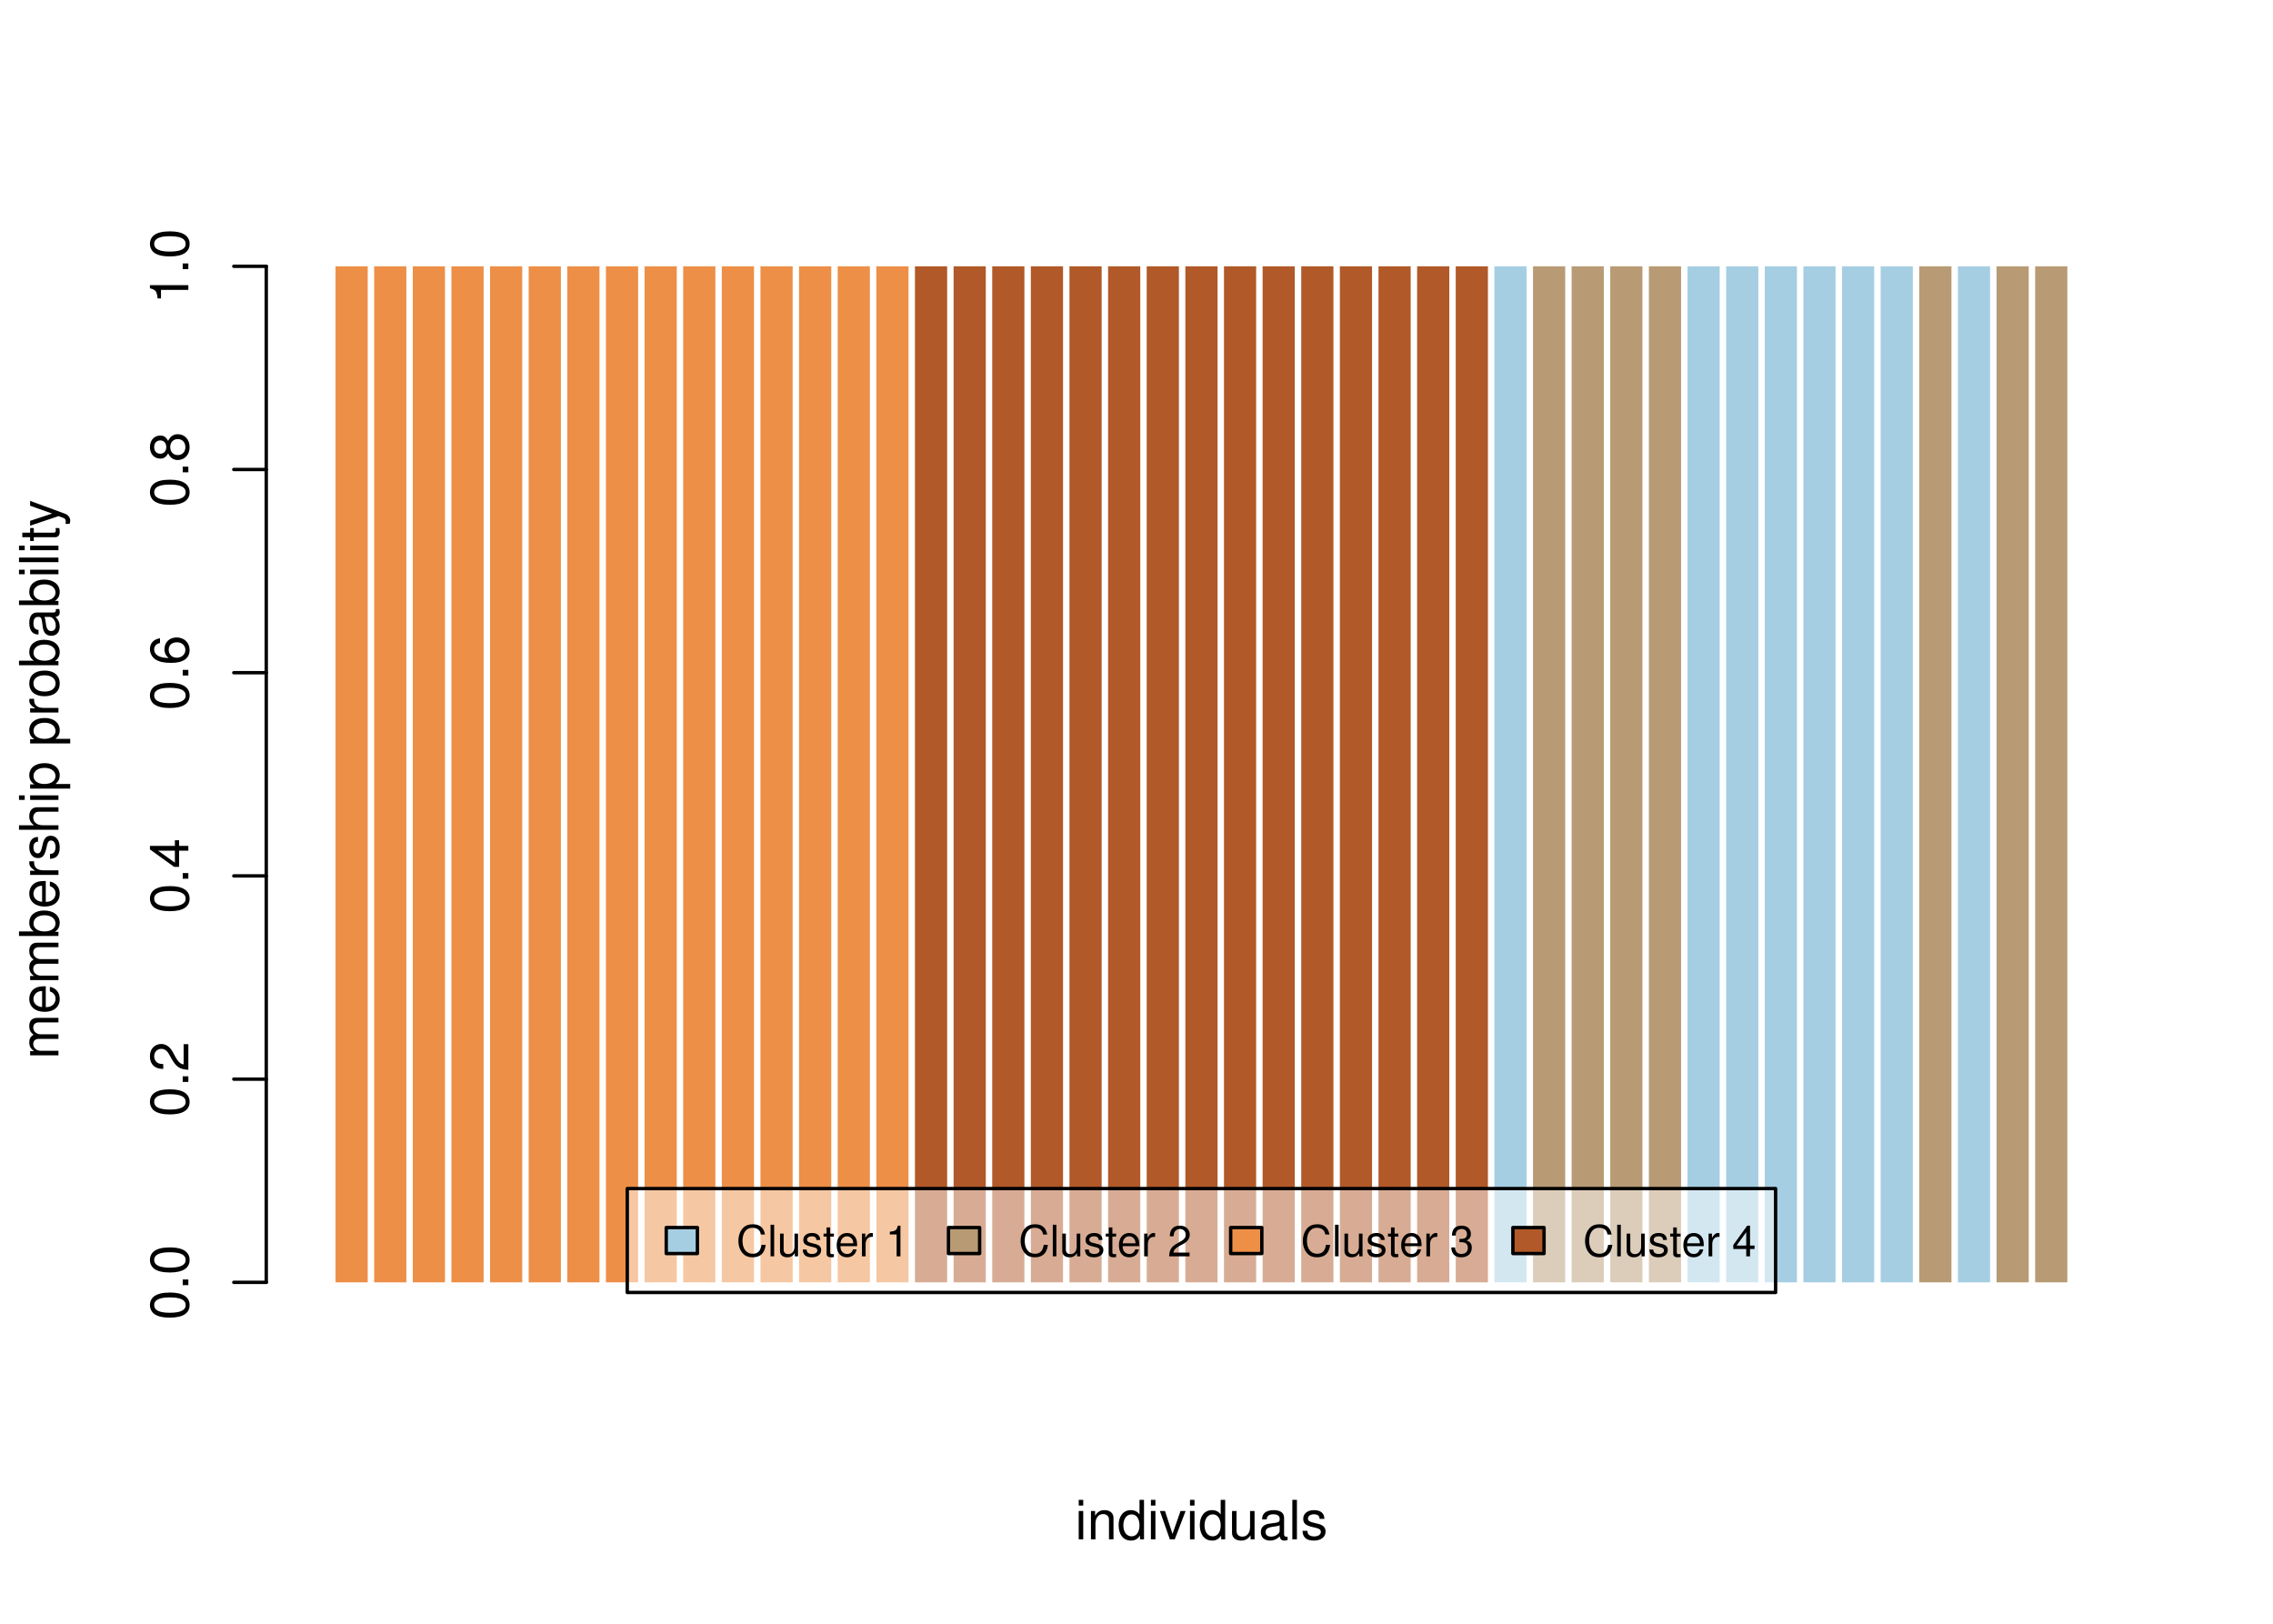 <?xml version="1.0" encoding="UTF-8"?>
<svg xmlns="http://www.w3.org/2000/svg" xmlns:xlink="http://www.w3.org/1999/xlink" width="504pt" height="360pt" viewBox="0 0 504 360" version="1.1">
<defs>
<g>
<symbol overflow="visible" id="glyph0-0">
<path style="stroke:none;" d=""/>
</symbol>
<symbol overflow="visible" id="glyph0-1">
<path style="stroke:none;" d="M 1.797 -6.281 L 0.797 -6.281 L 0.797 0 L 1.797 0 Z M 1.797 -8.75 L 0.797 -8.75 L 0.797 -7.484 L 1.797 -7.484 Z M 1.797 -8.75 "/>
</symbol>
<symbol overflow="visible" id="glyph0-2">
<path style="stroke:none;" d="M 0.844 -6.281 L 0.844 0 L 1.844 0 L 1.844 -3.469 C 1.844 -4.75 2.516 -5.594 3.547 -5.594 C 4.344 -5.594 4.844 -5.109 4.844 -4.359 L 4.844 0 L 5.844 0 L 5.844 -4.75 C 5.844 -5.797 5.062 -6.469 3.859 -6.469 C 2.922 -6.469 2.312 -6.109 1.766 -5.234 L 1.766 -6.281 Z M 0.844 -6.281 "/>
</symbol>
<symbol overflow="visible" id="glyph0-3">
<path style="stroke:none;" d="M 5.938 -8.75 L 4.938 -8.75 L 4.938 -5.5 C 4.531 -6.125 3.859 -6.469 3.016 -6.469 C 1.375 -6.469 0.312 -5.156 0.312 -3.156 C 0.312 -1.031 1.359 0.281 3.047 0.281 C 3.906 0.281 4.516 -0.047 5.047 -0.828 L 5.047 0 L 5.938 0 Z M 3.188 -5.531 C 4.266 -5.531 4.938 -4.578 4.938 -3.078 C 4.938 -1.625 4.25 -0.656 3.188 -0.656 C 2.094 -0.656 1.359 -1.625 1.359 -3.094 C 1.359 -4.562 2.094 -5.531 3.188 -5.531 Z M 3.188 -5.531 "/>
</symbol>
<symbol overflow="visible" id="glyph0-4">
<path style="stroke:none;" d="M 3.422 0 L 5.828 -6.281 L 4.703 -6.281 L 2.922 -1.188 L 1.25 -6.281 L 0.125 -6.281 L 2.328 0 Z M 3.422 0 "/>
</symbol>
<symbol overflow="visible" id="glyph0-5">
<path style="stroke:none;" d="M 5.781 0 L 5.781 -6.281 L 4.781 -6.281 L 4.781 -2.719 C 4.781 -1.438 4.109 -0.594 3.078 -0.594 C 2.281 -0.594 1.781 -1.078 1.781 -1.844 L 1.781 -6.281 L 0.781 -6.281 L 0.781 -1.438 C 0.781 -0.391 1.562 0.281 2.781 0.281 C 3.703 0.281 4.297 -0.047 4.891 -0.875 L 4.891 0 Z M 5.781 0 "/>
</symbol>
<symbol overflow="visible" id="glyph0-6">
<path style="stroke:none;" d="M 6.422 -0.594 C 6.312 -0.562 6.266 -0.562 6.203 -0.562 C 5.859 -0.562 5.656 -0.75 5.656 -1.062 L 5.656 -4.75 C 5.656 -5.875 4.844 -6.469 3.297 -6.469 C 2.391 -6.469 1.625 -6.203 1.219 -5.734 C 0.922 -5.406 0.797 -5.047 0.781 -4.422 L 1.781 -4.422 C 1.875 -5.203 2.328 -5.547 3.266 -5.547 C 4.156 -5.547 4.672 -5.203 4.672 -4.609 L 4.672 -4.344 C 4.672 -3.922 4.422 -3.75 3.625 -3.641 C 2.203 -3.469 1.984 -3.422 1.609 -3.266 C 0.875 -2.969 0.5 -2.406 0.5 -1.578 C 0.5 -0.438 1.297 0.281 2.562 0.281 C 3.359 0.281 4 0 4.703 -0.641 C 4.781 -0.016 5.094 0.281 5.734 0.281 C 5.938 0.281 6.094 0.25 6.422 0.172 Z M 4.672 -1.984 C 4.672 -1.641 4.578 -1.438 4.266 -1.156 C 3.859 -0.797 3.375 -0.594 2.781 -0.594 C 2 -0.594 1.547 -0.969 1.547 -1.609 C 1.547 -2.266 1.984 -2.609 3.062 -2.766 C 4.109 -2.906 4.328 -2.953 4.672 -3.109 Z M 4.672 -1.984 "/>
</symbol>
<symbol overflow="visible" id="glyph0-7">
<path style="stroke:none;" d="M 1.828 -8.75 L 0.812 -8.75 L 0.812 0 L 1.828 0 Z M 1.828 -8.75 "/>
</symbol>
<symbol overflow="visible" id="glyph0-8">
<path style="stroke:none;" d="M 5.25 -4.531 C 5.25 -5.766 4.422 -6.469 2.969 -6.469 C 1.516 -6.469 0.562 -5.719 0.562 -4.547 C 0.562 -3.562 1.062 -3.094 2.562 -2.734 L 3.484 -2.516 C 4.188 -2.344 4.469 -2.094 4.469 -1.625 C 4.469 -1.047 3.875 -0.641 3 -0.641 C 2.453 -0.641 2 -0.797 1.75 -1.062 C 1.594 -1.25 1.531 -1.422 1.469 -1.875 L 0.406 -1.875 C 0.453 -0.422 1.266 0.281 2.922 0.281 C 4.5 0.281 5.516 -0.5 5.516 -1.719 C 5.516 -2.656 4.984 -3.172 3.734 -3.469 L 2.766 -3.703 C 1.953 -3.891 1.609 -4.156 1.609 -4.594 C 1.609 -5.172 2.125 -5.547 2.938 -5.547 C 3.75 -5.547 4.172 -5.203 4.203 -4.531 Z M 5.25 -4.531 "/>
</symbol>
<symbol overflow="visible" id="glyph1-0">
<path style="stroke:none;" d=""/>
</symbol>
<symbol overflow="visible" id="glyph1-1">
<path style="stroke:none;" d="M -6.281 -0.844 L 0 -0.844 L 0 -1.844 L -3.953 -1.844 C -4.859 -1.844 -5.594 -2.516 -5.594 -3.328 C -5.594 -4.062 -5.141 -4.484 -4.328 -4.484 L 0 -4.484 L 0 -5.5 L -3.953 -5.5 C -4.859 -5.5 -5.594 -6.156 -5.594 -6.969 C -5.594 -7.703 -5.125 -8.141 -4.328 -8.141 L 0 -8.141 L 0 -9.141 L -4.719 -9.141 C -5.844 -9.141 -6.469 -8.5 -6.469 -7.312 C -6.469 -6.484 -6.219 -5.969 -5.516 -5.391 C -6.188 -5.016 -6.469 -4.516 -6.469 -3.703 C -6.469 -2.859 -6.156 -2.297 -5.406 -1.766 L -6.281 -1.766 Z M -6.281 -0.844 "/>
</symbol>
<symbol overflow="visible" id="glyph1-2">
<path style="stroke:none;" d="M -2.812 -6.156 C -3.766 -6.156 -4.344 -6.078 -4.812 -5.906 C -5.844 -5.5 -6.469 -4.531 -6.469 -3.359 C -6.469 -1.609 -5.125 -0.484 -3.062 -0.484 C -1 -0.484 0.281 -1.578 0.281 -3.344 C 0.281 -4.781 -0.547 -5.766 -1.906 -6.031 L -1.906 -5.016 C -1.078 -4.734 -0.641 -4.172 -0.641 -3.375 C -0.641 -2.734 -0.938 -2.203 -1.469 -1.859 C -1.828 -1.625 -2.188 -1.531 -2.812 -1.531 Z M -3.625 -1.547 C -4.781 -1.625 -5.547 -2.344 -5.547 -3.344 C -5.547 -4.328 -4.734 -5.094 -3.703 -5.094 C -3.672 -5.094 -3.641 -5.094 -3.625 -5.078 Z M -3.625 -1.547 "/>
</symbol>
<symbol overflow="visible" id="glyph1-3">
<path style="stroke:none;" d="M -8.75 -0.641 L 0 -0.641 L 0 -1.547 L -0.797 -1.547 C -0.078 -2.031 0.281 -2.656 0.281 -3.547 C 0.281 -5.203 -1.078 -6.281 -3.172 -6.281 C -5.203 -6.281 -6.469 -5.25 -6.469 -3.594 C -6.469 -2.719 -6.141 -2.109 -5.438 -1.641 L -8.75 -1.641 Z M -5.531 -3.391 C -5.531 -4.516 -4.562 -5.234 -3.062 -5.234 C -1.625 -5.234 -0.656 -4.484 -0.656 -3.391 C -0.656 -2.344 -1.625 -1.641 -3.094 -1.641 C -4.578 -1.641 -5.531 -2.344 -5.531 -3.391 Z M -5.531 -3.391 "/>
</symbol>
<symbol overflow="visible" id="glyph1-4">
<path style="stroke:none;" d="M -6.281 -0.828 L 0 -0.828 L 0 -1.844 L -3.266 -1.844 C -4.156 -1.844 -4.75 -2.062 -5.094 -2.547 C -5.328 -2.859 -5.406 -3.156 -5.406 -3.859 L -6.438 -3.859 C -6.453 -3.688 -6.469 -3.594 -6.469 -3.469 C -6.469 -2.812 -6.078 -2.328 -5.141 -1.75 L -6.281 -1.75 Z M -6.281 -0.828 "/>
</symbol>
<symbol overflow="visible" id="glyph1-5">
<path style="stroke:none;" d="M -4.531 -5.25 C -5.766 -5.25 -6.469 -4.422 -6.469 -2.969 C -6.469 -1.516 -5.719 -0.562 -4.547 -0.562 C -3.562 -0.562 -3.094 -1.062 -2.734 -2.562 L -2.516 -3.484 C -2.344 -4.188 -2.094 -4.469 -1.625 -4.469 C -1.047 -4.469 -0.641 -3.875 -0.641 -3 C -0.641 -2.453 -0.797 -2 -1.062 -1.75 C -1.25 -1.594 -1.422 -1.531 -1.875 -1.469 L -1.875 -0.406 C -0.422 -0.453 0.281 -1.266 0.281 -2.922 C 0.281 -4.5 -0.5 -5.516 -1.719 -5.516 C -2.656 -5.516 -3.172 -4.984 -3.469 -3.734 L -3.703 -2.766 C -3.891 -1.953 -4.156 -1.609 -4.594 -1.609 C -5.172 -1.609 -5.547 -2.125 -5.547 -2.938 C -5.547 -3.75 -5.203 -4.172 -4.531 -4.203 Z M -4.531 -5.25 "/>
</symbol>
<symbol overflow="visible" id="glyph1-6">
<path style="stroke:none;" d="M -8.75 -0.844 L 0 -0.844 L 0 -1.844 L -3.469 -1.844 C -4.75 -1.844 -5.594 -2.516 -5.594 -3.547 C -5.594 -3.859 -5.484 -4.188 -5.297 -4.422 C -5.094 -4.719 -4.797 -4.844 -4.359 -4.844 L 0 -4.844 L 0 -5.828 L -4.75 -5.828 C -5.812 -5.828 -6.469 -5.078 -6.469 -3.859 C -6.469 -2.969 -6.188 -2.422 -5.422 -1.844 L -8.75 -1.844 Z M -8.75 -0.844 "/>
</symbol>
<symbol overflow="visible" id="glyph1-7">
<path style="stroke:none;" d="M -6.281 -1.797 L -6.281 -0.797 L 0 -0.797 L 0 -1.797 Z M -8.75 -1.797 L -8.75 -0.797 L -7.484 -0.797 L -7.484 -1.797 Z M -8.75 -1.797 "/>
</symbol>
<symbol overflow="visible" id="glyph1-8">
<path style="stroke:none;" d="M 2.609 -0.641 L 2.609 -1.656 L -0.656 -1.656 C -0.016 -2.188 0.281 -2.766 0.281 -3.594 C 0.281 -5.203 -1.031 -6.281 -3.031 -6.281 C -5.141 -6.281 -6.469 -5.25 -6.469 -3.578 C -6.469 -2.719 -6.078 -2.047 -5.344 -1.578 L -6.281 -1.578 L -6.281 -0.641 Z M -5.531 -3.406 C -5.531 -4.516 -4.562 -5.234 -3.062 -5.234 C -1.625 -5.234 -0.656 -4.5 -0.656 -3.406 C -0.656 -2.359 -1.625 -1.656 -3.094 -1.656 C -4.578 -1.656 -5.531 -2.359 -5.531 -3.406 Z M -5.531 -3.406 "/>
</symbol>
<symbol overflow="visible" id="glyph1-9">
<path style="stroke:none;" d=""/>
</symbol>
<symbol overflow="visible" id="glyph1-10">
<path style="stroke:none;" d="M -6.469 -3.266 C -6.469 -1.5 -5.203 -0.438 -3.094 -0.438 C -0.984 -0.438 0.281 -1.484 0.281 -3.281 C 0.281 -5.047 -0.984 -6.125 -3.047 -6.125 C -5.219 -6.125 -6.469 -5.078 -6.469 -3.266 Z M -5.547 -3.281 C -5.547 -4.406 -4.625 -5.078 -3.062 -5.078 C -1.578 -5.078 -0.641 -4.375 -0.641 -3.281 C -0.641 -2.156 -1.578 -1.469 -3.094 -1.469 C -4.609 -1.469 -5.547 -2.156 -5.547 -3.281 Z M -5.547 -3.281 "/>
</symbol>
<symbol overflow="visible" id="glyph1-11">
<path style="stroke:none;" d="M -0.594 -6.422 C -0.562 -6.312 -0.562 -6.266 -0.562 -6.203 C -0.562 -5.859 -0.75 -5.656 -1.062 -5.656 L -4.75 -5.656 C -5.875 -5.656 -6.469 -4.844 -6.469 -3.297 C -6.469 -2.391 -6.203 -1.625 -5.734 -1.219 C -5.406 -0.922 -5.047 -0.797 -4.422 -0.781 L -4.422 -1.781 C -5.203 -1.875 -5.547 -2.328 -5.547 -3.266 C -5.547 -4.156 -5.203 -4.672 -4.609 -4.672 L -4.344 -4.672 C -3.922 -4.672 -3.75 -4.422 -3.641 -3.625 C -3.469 -2.203 -3.422 -1.984 -3.266 -1.609 C -2.969 -0.875 -2.406 -0.5 -1.578 -0.5 C -0.438 -0.5 0.281 -1.297 0.281 -2.562 C 0.281 -3.359 0 -4 -0.641 -4.703 C -0.016 -4.781 0.281 -5.094 0.281 -5.734 C 0.281 -5.938 0.25 -6.094 0.172 -6.422 Z M -1.984 -4.672 C -1.641 -4.672 -1.438 -4.578 -1.156 -4.266 C -0.797 -3.859 -0.594 -3.375 -0.594 -2.781 C -0.594 -2 -0.969 -1.547 -1.609 -1.547 C -2.266 -1.547 -2.609 -1.984 -2.766 -3.062 C -2.906 -4.109 -2.953 -4.328 -3.109 -4.672 Z M -1.984 -4.672 "/>
</symbol>
<symbol overflow="visible" id="glyph1-12">
<path style="stroke:none;" d="M -8.75 -1.828 L -8.75 -0.812 L 0 -0.812 L 0 -1.828 Z M -8.75 -1.828 "/>
</symbol>
<symbol overflow="visible" id="glyph1-13">
<path style="stroke:none;" d="M -6.281 -3.047 L -6.281 -2.016 L -8.016 -2.016 L -8.016 -1.016 L -6.281 -1.016 L -6.281 -0.172 L -5.469 -0.172 L -5.469 -1.016 L -0.719 -1.016 C -0.078 -1.016 0.281 -1.453 0.281 -2.234 C 0.281 -2.469 0.25 -2.719 0.188 -3.047 L -0.641 -3.047 C -0.609 -2.922 -0.594 -2.766 -0.594 -2.562 C -0.594 -2.141 -0.719 -2.016 -1.156 -2.016 L -5.469 -2.016 L -5.469 -3.047 Z M -6.281 -3.047 "/>
</symbol>
<symbol overflow="visible" id="glyph1-14">
<path style="stroke:none;" d="M -6.281 -4.656 L -1.391 -2.922 L -6.281 -1.312 L -6.281 -0.234 L 0.031 -2.359 L 1.016 -1.984 C 1.469 -1.828 1.625 -1.594 1.625 -1.172 C 1.625 -1.031 1.609 -0.859 1.562 -0.641 L 2.453 -0.641 C 2.562 -0.859 2.609 -1.062 2.609 -1.312 C 2.609 -1.641 2.516 -1.984 2.312 -2.25 C 2.094 -2.562 1.828 -2.75 1.312 -2.938 L -6.281 -5.734 Z M -6.281 -4.656 "/>
</symbol>
<symbol overflow="visible" id="glyph1-15">
<path style="stroke:none;" d="M -8.516 -3.297 C -8.516 -2.516 -8.156 -1.781 -7.578 -1.344 C -6.828 -0.797 -5.688 -0.516 -4.109 -0.516 C -1.25 -0.516 0.281 -1.469 0.281 -3.297 C 0.281 -5.094 -1.25 -6.078 -4.047 -6.078 C -5.703 -6.078 -6.797 -5.812 -7.578 -5.25 C -8.172 -4.812 -8.516 -4.109 -8.516 -3.297 Z M -7.578 -3.297 C -7.578 -4.438 -6.422 -5 -4.141 -5 C -1.734 -5 -0.594 -4.453 -0.594 -3.281 C -0.594 -2.156 -1.781 -1.594 -4.109 -1.594 C -6.438 -1.594 -7.578 -2.156 -7.578 -3.297 Z M -7.578 -3.297 "/>
</symbol>
<symbol overflow="visible" id="glyph1-16">
<path style="stroke:none;" d="M -1.25 -2.297 L -1.25 -1.047 L 0 -1.047 L 0 -2.297 Z M -1.25 -2.297 "/>
</symbol>
<symbol overflow="visible" id="glyph1-17">
<path style="stroke:none;" d="M -1.047 -6.078 L -1.047 -1.594 C -1.734 -1.703 -2.188 -2.094 -2.797 -3.125 L -3.438 -4.328 C -4.094 -5.516 -4.969 -6.125 -6.016 -6.125 C -6.719 -6.125 -7.375 -5.844 -7.844 -5.344 C -8.297 -4.844 -8.516 -4.219 -8.516 -3.406 C -8.516 -2.328 -8.125 -1.531 -7.406 -1.062 C -6.953 -0.75 -6.422 -0.625 -5.562 -0.594 L -5.562 -1.656 C -6.125 -1.688 -6.484 -1.766 -6.75 -1.906 C -7.266 -2.188 -7.578 -2.734 -7.578 -3.375 C -7.578 -4.328 -6.906 -5.047 -5.984 -5.047 C -5.312 -5.047 -4.734 -4.656 -4.312 -3.906 L -3.688 -2.797 C -2.672 -1.016 -1.875 -0.5 0 -0.406 L 0 -6.078 Z M -1.047 -6.078 "/>
</symbol>
<symbol overflow="visible" id="glyph1-18">
<path style="stroke:none;" d="M -2.047 -3.922 L 0 -3.922 L 0 -4.984 L -2.047 -4.984 L -2.047 -6.234 L -2.984 -6.234 L -2.984 -4.984 L -8.516 -4.984 L -8.516 -4.203 L -3.156 -0.344 L -2.047 -0.344 Z M -2.984 -3.922 L -2.984 -1.266 L -6.703 -3.922 Z M -2.984 -3.922 "/>
</symbol>
<symbol overflow="visible" id="glyph1-19">
<path style="stroke:none;" d="M -6.281 -5.969 C -7.688 -5.766 -8.516 -4.859 -8.516 -3.562 C -8.516 -2.625 -8.047 -1.781 -7.297 -1.281 C -6.469 -0.75 -5.422 -0.516 -3.875 -0.516 C -2.453 -0.516 -1.531 -0.734 -0.781 -1.234 C -0.094 -1.688 0.281 -2.438 0.281 -3.375 C 0.281 -4.984 -0.922 -6.156 -2.594 -6.156 C -4.172 -6.156 -5.297 -5.078 -5.297 -3.547 C -5.297 -2.719 -4.969 -2.047 -4.344 -1.594 C -6.422 -1.609 -7.578 -2.281 -7.578 -3.484 C -7.578 -4.234 -7.109 -4.75 -6.281 -4.922 Z M -4.359 -3.422 C -4.359 -4.438 -3.641 -5.078 -2.516 -5.078 C -1.438 -5.078 -0.656 -4.359 -0.656 -3.391 C -0.656 -2.406 -1.469 -1.656 -2.562 -1.656 C -3.625 -1.656 -4.359 -2.375 -4.359 -3.422 Z M -4.359 -3.422 "/>
</symbol>
<symbol overflow="visible" id="glyph1-20">
<path style="stroke:none;" d="M -4.469 -4.688 C -5 -5.562 -5.438 -5.859 -6.234 -5.859 C -7.578 -5.859 -8.516 -4.812 -8.516 -3.297 C -8.516 -1.797 -7.578 -0.75 -6.234 -0.75 C -5.453 -0.75 -5.016 -1.031 -4.469 -1.891 C -4.016 -0.922 -3.297 -0.438 -2.359 -0.438 C -0.797 -0.438 0.281 -1.625 0.281 -3.297 C 0.281 -4.984 -0.797 -6.156 -2.359 -6.156 C -3.297 -6.156 -4.016 -5.672 -4.469 -4.688 Z M -7.578 -3.297 C -7.578 -4.203 -7.047 -4.781 -6.219 -4.781 C -5.422 -4.781 -4.891 -4.188 -4.891 -3.297 C -4.891 -2.406 -5.422 -1.828 -6.234 -1.828 C -7.047 -1.828 -7.578 -2.406 -7.578 -3.297 Z M -4.016 -3.297 C -4.016 -4.359 -3.344 -5.078 -2.344 -5.078 C -1.328 -5.078 -0.656 -4.359 -0.656 -3.281 C -0.656 -2.25 -1.344 -1.531 -2.344 -1.531 C -3.344 -1.531 -4.016 -2.25 -4.016 -3.297 Z M -4.016 -3.297 "/>
</symbol>
<symbol overflow="visible" id="glyph1-21">
<path style="stroke:none;" d="M -6.062 -3.109 L 0 -3.109 L 0 -4.156 L -8.516 -4.156 L -8.516 -3.469 C -7.203 -3.094 -7.016 -2.859 -6.812 -1.219 L -6.062 -1.219 Z M -6.062 -3.109 "/>
</symbol>
<symbol overflow="visible" id="glyph2-0">
<path style="stroke:none;" d=""/>
</symbol>
<symbol overflow="visible" id="glyph2-1">
<path style="stroke:none;" d="M 6.344 -4.828 C 6.078 -6.359 5.188 -7.109 3.656 -7.109 C 2.719 -7.109 1.953 -6.812 1.438 -6.234 C 0.812 -5.547 0.453 -4.547 0.453 -3.422 C 0.453 -2.266 0.812 -1.281 1.484 -0.594 C 2.016 -0.031 2.703 0.219 3.609 0.219 C 5.328 0.219 6.281 -0.703 6.5 -2.547 L 5.578 -2.547 C 5.5 -2.078 5.406 -1.75 5.25 -1.469 C 4.969 -0.891 4.375 -0.562 3.625 -0.562 C 2.234 -0.562 1.359 -1.672 1.359 -3.422 C 1.359 -5.219 2.203 -6.328 3.547 -6.328 C 4.109 -6.328 4.641 -6.156 4.938 -5.875 C 5.188 -5.641 5.328 -5.344 5.438 -4.828 Z M 6.344 -4.828 "/>
</symbol>
<symbol overflow="visible" id="glyph2-2">
<path style="stroke:none;" d="M 1.453 -7 L 0.656 -7 L 0.656 0 L 1.453 0 Z M 1.453 -7 "/>
</symbol>
<symbol overflow="visible" id="glyph2-3">
<path style="stroke:none;" d="M 4.625 0 L 4.625 -5.031 L 3.828 -5.031 L 3.828 -2.172 C 3.828 -1.156 3.297 -0.484 2.453 -0.484 C 1.828 -0.484 1.422 -0.859 1.422 -1.469 L 1.422 -5.031 L 0.625 -5.031 L 0.625 -1.156 C 0.625 -0.312 1.25 0.219 2.219 0.219 C 2.969 0.219 3.438 -0.031 3.906 -0.703 L 3.906 0 Z M 4.625 0 "/>
</symbol>
<symbol overflow="visible" id="glyph2-4">
<path style="stroke:none;" d="M 4.203 -3.625 C 4.188 -4.609 3.547 -5.172 2.375 -5.172 C 1.203 -5.172 0.453 -4.562 0.453 -3.641 C 0.453 -2.844 0.859 -2.469 2.047 -2.188 L 2.797 -2 C 3.344 -1.875 3.562 -1.672 3.562 -1.312 C 3.562 -0.828 3.094 -0.516 2.391 -0.516 C 1.969 -0.516 1.609 -0.641 1.406 -0.859 C 1.281 -1 1.219 -1.141 1.172 -1.5 L 0.328 -1.5 C 0.359 -0.328 1.016 0.219 2.328 0.219 C 3.594 0.219 4.406 -0.406 4.406 -1.375 C 4.406 -2.125 3.984 -2.531 2.984 -2.766 L 2.219 -2.953 C 1.562 -3.109 1.281 -3.312 1.281 -3.672 C 1.281 -4.141 1.703 -4.438 2.344 -4.438 C 3 -4.438 3.344 -4.156 3.359 -3.625 Z M 4.203 -3.625 "/>
</symbol>
<symbol overflow="visible" id="glyph2-5">
<path style="stroke:none;" d="M 2.438 -5.031 L 1.609 -5.031 L 1.609 -6.406 L 0.812 -6.406 L 0.812 -5.031 L 0.141 -5.031 L 0.141 -4.375 L 0.812 -4.375 L 0.812 -0.578 C 0.812 -0.062 1.156 0.219 1.781 0.219 C 1.969 0.219 2.172 0.203 2.438 0.156 L 2.438 -0.516 C 2.328 -0.484 2.203 -0.484 2.047 -0.484 C 1.703 -0.484 1.609 -0.578 1.609 -0.938 L 1.609 -4.375 L 2.438 -4.375 Z M 2.438 -5.031 "/>
</symbol>
<symbol overflow="visible" id="glyph2-6">
<path style="stroke:none;" d="M 4.922 -2.25 C 4.922 -3.016 4.859 -3.469 4.719 -3.844 C 4.391 -4.672 3.625 -5.172 2.688 -5.172 C 1.281 -5.172 0.391 -4.094 0.391 -2.453 C 0.391 -0.797 1.25 0.219 2.672 0.219 C 3.812 0.219 4.609 -0.438 4.812 -1.531 L 4.016 -1.531 C 3.797 -0.859 3.344 -0.516 2.703 -0.516 C 2.188 -0.516 1.75 -0.75 1.484 -1.172 C 1.297 -1.453 1.234 -1.75 1.219 -2.25 Z M 1.234 -2.891 C 1.312 -3.828 1.875 -4.438 2.672 -4.438 C 3.469 -4.438 4.062 -3.781 4.062 -2.953 C 4.062 -2.938 4.062 -2.922 4.062 -2.891 Z M 1.234 -2.891 "/>
</symbol>
<symbol overflow="visible" id="glyph2-7">
<path style="stroke:none;" d="M 0.656 -5.031 L 0.656 0 L 1.469 0 L 1.469 -2.609 C 1.469 -3.328 1.656 -3.797 2.031 -4.078 C 2.281 -4.266 2.516 -4.312 3.078 -4.328 L 3.078 -5.141 C 2.938 -5.156 2.875 -5.172 2.766 -5.172 C 2.25 -5.172 1.859 -4.859 1.406 -4.109 L 1.406 -5.031 Z M 0.656 -5.031 "/>
</symbol>
<symbol overflow="visible" id="glyph2-8">
<path style="stroke:none;" d=""/>
</symbol>
<symbol overflow="visible" id="glyph2-9">
<path style="stroke:none;" d="M 2.484 -4.844 L 2.484 0 L 3.328 0 L 3.328 -6.797 L 2.766 -6.797 C 2.469 -5.75 2.281 -5.609 0.984 -5.453 L 0.984 -4.844 Z M 2.484 -4.844 "/>
</symbol>
<symbol overflow="visible" id="glyph2-10">
<path style="stroke:none;" d="M 4.859 -0.828 L 1.281 -0.828 C 1.359 -1.391 1.672 -1.75 2.5 -2.234 L 3.469 -2.75 C 4.406 -3.266 4.906 -3.969 4.906 -4.812 C 4.906 -5.375 4.672 -5.906 4.266 -6.266 C 3.859 -6.625 3.375 -6.797 2.719 -6.797 C 1.859 -6.797 1.219 -6.5 0.844 -5.922 C 0.609 -5.562 0.5 -5.125 0.484 -4.438 L 1.328 -4.438 C 1.359 -4.906 1.406 -5.188 1.531 -5.406 C 1.75 -5.812 2.188 -6.062 2.703 -6.062 C 3.469 -6.062 4.031 -5.516 4.031 -4.781 C 4.031 -4.25 3.719 -3.797 3.125 -3.438 L 2.234 -2.938 C 0.812 -2.141 0.406 -1.5 0.328 0 L 4.859 0 Z M 4.859 -0.828 "/>
</symbol>
<symbol overflow="visible" id="glyph2-11">
<path style="stroke:none;" d="M 2.125 -3.125 L 2.578 -3.125 C 3.516 -3.125 3.984 -2.703 3.984 -1.891 C 3.984 -1.031 3.469 -0.531 2.578 -0.531 C 1.656 -0.531 1.203 -0.984 1.156 -1.969 L 0.312 -1.969 C 0.344 -1.422 0.438 -1.078 0.609 -0.766 C 0.953 -0.109 1.625 0.219 2.547 0.219 C 3.953 0.219 4.859 -0.609 4.859 -1.906 C 4.859 -2.766 4.516 -3.25 3.703 -3.516 C 4.344 -3.766 4.656 -4.25 4.656 -4.938 C 4.656 -6.109 3.875 -6.797 2.578 -6.797 C 1.203 -6.797 0.484 -6.047 0.453 -4.609 L 1.297 -4.609 C 1.312 -5.016 1.344 -5.25 1.453 -5.453 C 1.641 -5.828 2.062 -6.062 2.594 -6.062 C 3.344 -6.062 3.797 -5.625 3.797 -4.906 C 3.797 -4.422 3.609 -4.141 3.25 -3.984 C 3.016 -3.891 2.719 -3.844 2.125 -3.844 Z M 2.125 -3.125 "/>
</symbol>
<symbol overflow="visible" id="glyph2-12">
<path style="stroke:none;" d="M 3.141 -1.625 L 3.141 0 L 3.984 0 L 3.984 -1.625 L 4.984 -1.625 L 4.984 -2.391 L 3.984 -2.391 L 3.984 -6.797 L 3.359 -6.797 L 0.266 -2.516 L 0.266 -1.625 Z M 3.141 -2.391 L 1 -2.391 L 3.141 -5.359 Z M 3.141 -2.391 "/>
</symbol>
</g>
</defs>
<g id="surface169">
<rect x="0" y="0" width="504" height="360" style="fill:rgb(100%,100%,100%);fill-opacity:1;stroke:none;"/>
<path style=" stroke:none;fill-rule:nonzero;fill:rgb(92.941%,56.078%,27.843%);fill-opacity:1;" d="M 74.398 284.309 L 81.535 284.309 L 81.535 59.043 L 74.398 59.043 Z M 74.398 284.309 "/>
<path style=" stroke:none;fill-rule:nonzero;fill:rgb(92.941%,56.078%,27.843%);fill-opacity:1;" d="M 82.965 284.309 L 90.102 284.309 L 90.102 59.043 L 82.965 59.043 Z M 82.965 284.309 "/>
<path style=" stroke:none;fill-rule:nonzero;fill:rgb(92.941%,56.078%,27.843%);fill-opacity:1;" d="M 91.531 284.309 L 98.668 284.309 L 98.668 59.043 L 91.531 59.043 Z M 91.531 284.309 "/>
<path style=" stroke:none;fill-rule:nonzero;fill:rgb(92.941%,56.078%,27.843%);fill-opacity:1;" d="M 100.094 284.309 L 107.23 284.309 L 107.23 59.043 L 100.094 59.043 Z M 100.094 284.309 "/>
<path style=" stroke:none;fill-rule:nonzero;fill:rgb(92.941%,56.078%,27.843%);fill-opacity:1;" d="M 108.66 284.309 L 115.797 284.309 L 115.797 59.043 L 108.66 59.043 Z M 108.66 284.309 "/>
<path style=" stroke:none;fill-rule:nonzero;fill:rgb(92.941%,56.078%,27.843%);fill-opacity:1;" d="M 117.227 284.309 L 124.363 284.309 L 124.363 59.043 L 117.227 59.043 Z M 117.227 284.309 "/>
<path style=" stroke:none;fill-rule:nonzero;fill:rgb(92.941%,56.078%,27.843%);fill-opacity:1;" d="M 125.789 284.309 L 132.926 284.309 L 132.926 59.043 L 125.789 59.043 Z M 125.789 284.309 "/>
<path style=" stroke:none;fill-rule:nonzero;fill:rgb(92.941%,56.078%,27.843%);fill-opacity:1;" d="M 134.355 284.309 L 141.492 284.309 L 141.492 59.043 L 134.355 59.043 Z M 134.355 284.309 "/>
<path style=" stroke:none;fill-rule:nonzero;fill:rgb(92.941%,56.078%,27.843%);fill-opacity:1;" d="M 142.922 284.309 L 150.059 284.309 L 150.059 59.043 L 142.922 59.043 Z M 142.922 284.309 "/>
<path style=" stroke:none;fill-rule:nonzero;fill:rgb(92.941%,56.078%,27.843%);fill-opacity:1;" d="M 151.484 284.309 L 158.621 284.309 L 158.621 59.043 L 151.484 59.043 Z M 151.484 284.309 "/>
<path style=" stroke:none;fill-rule:nonzero;fill:rgb(92.941%,56.078%,27.843%);fill-opacity:1;" d="M 160.051 284.309 L 167.188 284.309 L 167.188 59.043 L 160.051 59.043 Z M 160.051 284.309 "/>
<path style=" stroke:none;fill-rule:nonzero;fill:rgb(92.941%,56.078%,27.843%);fill-opacity:1;" d="M 168.617 284.309 L 175.754 284.309 L 175.754 59.043 L 168.617 59.043 Z M 168.617 284.309 "/>
<path style=" stroke:none;fill-rule:nonzero;fill:rgb(92.941%,56.078%,27.843%);fill-opacity:1;" d="M 177.18 284.309 L 184.316 284.309 L 184.316 59.043 L 177.18 59.043 Z M 177.18 284.309 "/>
<path style=" stroke:none;fill-rule:nonzero;fill:rgb(92.941%,56.078%,27.843%);fill-opacity:1;" d="M 185.746 284.309 L 192.883 284.309 L 192.883 59.043 L 185.746 59.043 Z M 185.746 284.309 "/>
<path style=" stroke:none;fill-rule:nonzero;fill:rgb(92.941%,56.078%,27.843%);fill-opacity:1;" d="M 194.312 284.309 L 201.449 284.309 L 201.449 59.043 L 194.312 59.043 Z M 194.312 284.309 "/>
<path style=" stroke:none;fill-rule:nonzero;fill:rgb(69.412%,34.902%,15.686%);fill-opacity:1;" d="M 202.875 284.309 L 210.012 284.309 L 210.012 59.043 L 202.875 59.043 Z M 202.875 284.309 "/>
<path style=" stroke:none;fill-rule:nonzero;fill:rgb(69.412%,34.902%,15.686%);fill-opacity:1;" d="M 211.441 284.309 L 218.578 284.309 L 218.578 59.043 L 211.441 59.043 Z M 211.441 284.309 "/>
<path style=" stroke:none;fill-rule:nonzero;fill:rgb(69.412%,34.902%,15.686%);fill-opacity:1;" d="M 220.008 284.309 L 227.145 284.309 L 227.145 59.043 L 220.008 59.043 Z M 220.008 284.309 "/>
<path style=" stroke:none;fill-rule:nonzero;fill:rgb(69.412%,34.902%,15.686%);fill-opacity:1;" d="M 228.57 284.309 L 235.707 284.309 L 235.707 59.043 L 228.57 59.043 Z M 228.57 284.309 "/>
<path style=" stroke:none;fill-rule:nonzero;fill:rgb(69.412%,34.902%,15.686%);fill-opacity:1;" d="M 237.137 284.309 L 244.273 284.309 L 244.273 59.043 L 237.137 59.043 Z M 237.137 284.309 "/>
<path style=" stroke:none;fill-rule:nonzero;fill:rgb(69.412%,34.902%,15.686%);fill-opacity:1;" d="M 245.699 284.309 L 252.836 284.309 L 252.836 59.043 L 245.699 59.043 Z M 245.699 284.309 "/>
<path style=" stroke:none;fill-rule:nonzero;fill:rgb(69.412%,34.902%,15.686%);fill-opacity:1;" d="M 254.266 284.309 L 261.402 284.309 L 261.402 59.043 L 254.266 59.043 Z M 254.266 284.309 "/>
<path style=" stroke:none;fill-rule:nonzero;fill:rgb(69.412%,34.902%,15.686%);fill-opacity:1;" d="M 262.832 284.309 L 269.969 284.309 L 269.969 59.043 L 262.832 59.043 Z M 262.832 284.309 "/>
<path style=" stroke:none;fill-rule:nonzero;fill:rgb(69.412%,34.902%,15.686%);fill-opacity:1;" d="M 271.395 284.309 L 278.531 284.309 L 278.531 59.043 L 271.395 59.043 Z M 271.395 284.309 "/>
<path style=" stroke:none;fill-rule:nonzero;fill:rgb(69.412%,34.902%,15.686%);fill-opacity:1;" d="M 279.961 284.309 L 287.098 284.309 L 287.098 59.043 L 279.961 59.043 Z M 279.961 284.309 "/>
<path style=" stroke:none;fill-rule:nonzero;fill:rgb(69.412%,34.902%,15.686%);fill-opacity:1;" d="M 288.527 284.309 L 295.664 284.309 L 295.664 59.043 L 288.527 59.043 Z M 288.527 284.309 "/>
<path style=" stroke:none;fill-rule:nonzero;fill:rgb(69.412%,34.902%,15.686%);fill-opacity:1;" d="M 297.09 284.309 L 304.227 284.309 L 304.227 59.043 L 297.09 59.043 Z M 297.09 284.309 "/>
<path style=" stroke:none;fill-rule:nonzero;fill:rgb(69.412%,34.902%,15.686%);fill-opacity:1;" d="M 305.656 284.309 L 312.793 284.309 L 312.793 59.043 L 305.656 59.043 Z M 305.656 284.309 "/>
<path style=" stroke:none;fill-rule:nonzero;fill:rgb(69.412%,34.902%,15.686%);fill-opacity:1;" d="M 314.223 284.309 L 321.359 284.309 L 321.359 59.043 L 314.223 59.043 Z M 314.223 284.309 "/>
<path style=" stroke:none;fill-rule:nonzero;fill:rgb(69.412%,34.902%,15.686%);fill-opacity:1;" d="M 322.785 284.309 L 329.922 284.309 L 329.922 59.043 L 322.785 59.043 Z M 322.785 284.309 "/>
<path style=" stroke:none;fill-rule:nonzero;fill:rgb(65.098%,80.784%,89.02%);fill-opacity:1;" d="M 331.352 284.309 L 338.488 284.309 L 338.488 59.043 L 331.352 59.043 Z M 331.352 284.309 "/>
<path style=" stroke:none;fill-rule:nonzero;fill:rgb(72.157%,60.784%,45.49%);fill-opacity:1;" d="M 339.918 284.309 L 347.055 284.309 L 347.055 59.043 L 339.918 59.043 Z M 339.918 284.309 "/>
<path style=" stroke:none;fill-rule:nonzero;fill:rgb(72.157%,60.784%,45.49%);fill-opacity:1;" d="M 348.48 284.309 L 355.617 284.309 L 355.617 59.043 L 348.48 59.043 Z M 348.48 284.309 "/>
<path style=" stroke:none;fill-rule:nonzero;fill:rgb(72.157%,60.784%,45.49%);fill-opacity:1;" d="M 357.047 284.309 L 364.184 284.309 L 364.184 59.043 L 357.047 59.043 Z M 357.047 284.309 "/>
<path style=" stroke:none;fill-rule:nonzero;fill:rgb(72.157%,60.784%,45.49%);fill-opacity:1;" d="M 365.613 284.309 L 372.75 284.309 L 372.75 59.043 L 365.613 59.043 Z M 365.613 284.309 "/>
<path style=" stroke:none;fill-rule:nonzero;fill:rgb(65.098%,80.784%,89.02%);fill-opacity:1;" d="M 374.176 284.309 L 381.312 284.309 L 381.312 59.043 L 374.176 59.043 Z M 374.176 284.309 "/>
<path style=" stroke:none;fill-rule:nonzero;fill:rgb(65.098%,80.784%,89.02%);fill-opacity:1;" d="M 382.742 284.309 L 389.879 284.309 L 389.879 59.043 L 382.742 59.043 Z M 382.742 284.309 "/>
<path style=" stroke:none;fill-rule:nonzero;fill:rgb(65.098%,80.784%,89.02%);fill-opacity:1;" d="M 391.309 284.309 L 398.445 284.309 L 398.445 59.043 L 391.309 59.043 Z M 391.309 284.309 "/>
<path style=" stroke:none;fill-rule:nonzero;fill:rgb(65.098%,80.784%,89.02%);fill-opacity:1;" d="M 399.871 284.309 L 407.008 284.309 L 407.008 59.043 L 399.871 59.043 Z M 399.871 284.309 "/>
<path style=" stroke:none;fill-rule:nonzero;fill:rgb(65.098%,80.784%,89.02%);fill-opacity:1;" d="M 408.438 284.309 L 415.574 284.309 L 415.574 59.043 L 408.438 59.043 Z M 408.438 284.309 "/>
<path style=" stroke:none;fill-rule:nonzero;fill:rgb(65.098%,80.784%,89.02%);fill-opacity:1;" d="M 417.004 284.309 L 424.141 284.309 L 424.141 59.043 L 417.004 59.043 Z M 417.004 284.309 "/>
<path style=" stroke:none;fill-rule:nonzero;fill:rgb(72.157%,60.784%,45.49%);fill-opacity:1;" d="M 425.566 284.309 L 432.703 284.309 L 432.703 59.043 L 425.566 59.043 Z M 425.566 284.309 "/>
<path style=" stroke:none;fill-rule:nonzero;fill:rgb(65.098%,80.784%,89.02%);fill-opacity:1;" d="M 434.133 284.309 L 441.27 284.309 L 441.27 59.043 L 434.133 59.043 Z M 434.133 284.309 "/>
<path style=" stroke:none;fill-rule:nonzero;fill:rgb(72.157%,60.784%,45.49%);fill-opacity:1;" d="M 442.699 284.309 L 449.836 284.309 L 449.836 59.043 L 442.699 59.043 Z M 442.699 284.309 "/>
<path style=" stroke:none;fill-rule:nonzero;fill:rgb(72.157%,60.784%,45.49%);fill-opacity:1;" d="M 451.262 284.309 L 458.398 284.309 L 458.398 59.043 L 451.262 59.043 Z M 451.262 284.309 "/>
<g style="fill:rgb(0%,0%,0%);fill-opacity:1;">
  <use xlink:href="#glyph0-1" x="238.391" y="341.281"/>
  <use xlink:href="#glyph0-2" x="241.055" y="341.281"/>
  <use xlink:href="#glyph0-3" x="247.727" y="341.281"/>
  <use xlink:href="#glyph0-1" x="254.399" y="341.281"/>
  <use xlink:href="#glyph0-4" x="257.063" y="341.281"/>
  <use xlink:href="#glyph0-1" x="263.063" y="341.281"/>
  <use xlink:href="#glyph0-3" x="265.727" y="341.281"/>
  <use xlink:href="#glyph0-5" x="272.399" y="341.281"/>
  <use xlink:href="#glyph0-6" x="279.071" y="341.281"/>
  <use xlink:href="#glyph0-7" x="285.743" y="341.281"/>
  <use xlink:href="#glyph0-8" x="288.407" y="341.281"/>
</g>
<g style="fill:rgb(0%,0%,0%);fill-opacity:1;">
  <use xlink:href="#glyph1-1" x="12.961" y="234.816"/>
  <use xlink:href="#glyph1-2" x="12.961" y="224.82"/>
  <use xlink:href="#glyph1-1" x="12.961" y="218.148"/>
  <use xlink:href="#glyph1-3" x="12.961" y="208.152"/>
  <use xlink:href="#glyph1-2" x="12.961" y="201.48"/>
  <use xlink:href="#glyph1-4" x="12.961" y="194.808"/>
  <use xlink:href="#glyph1-5" x="12.961" y="190.812"/>
  <use xlink:href="#glyph1-6" x="12.961" y="184.812"/>
  <use xlink:href="#glyph1-7" x="12.961" y="178.14"/>
  <use xlink:href="#glyph1-8" x="12.961" y="175.476"/>
  <use xlink:href="#glyph1-9" x="12.961" y="168.804"/>
  <use xlink:href="#glyph1-8" x="12.961" y="165.468"/>
  <use xlink:href="#glyph1-4" x="12.961" y="158.796"/>
  <use xlink:href="#glyph1-10" x="12.961" y="154.8"/>
  <use xlink:href="#glyph1-3" x="12.961" y="148.128"/>
  <use xlink:href="#glyph1-11" x="12.961" y="141.456"/>
  <use xlink:href="#glyph1-3" x="12.961" y="134.784"/>
  <use xlink:href="#glyph1-7" x="12.961" y="128.112"/>
  <use xlink:href="#glyph1-12" x="12.961" y="125.448"/>
  <use xlink:href="#glyph1-7" x="12.961" y="122.784"/>
  <use xlink:href="#glyph1-13" x="12.961" y="120.12"/>
  <use xlink:href="#glyph1-14" x="12.961" y="116.784"/>
</g>
<path style="fill:none;stroke-width:0.75;stroke-linecap:round;stroke-linejoin:round;stroke:rgb(0%,0%,0%);stroke-opacity:1;stroke-miterlimit:10;" d="M 59.039 284.309 L 59.039 59.039 "/>
<path style="fill:none;stroke-width:0.75;stroke-linecap:round;stroke-linejoin:round;stroke:rgb(0%,0%,0%);stroke-opacity:1;stroke-miterlimit:10;" d="M 59.039 284.309 L 51.84 284.309 "/>
<path style="fill:none;stroke-width:0.75;stroke-linecap:round;stroke-linejoin:round;stroke:rgb(0%,0%,0%);stroke-opacity:1;stroke-miterlimit:10;" d="M 59.039 239.254 L 51.84 239.254 "/>
<path style="fill:none;stroke-width:0.75;stroke-linecap:round;stroke-linejoin:round;stroke:rgb(0%,0%,0%);stroke-opacity:1;stroke-miterlimit:10;" d="M 59.039 194.199 L 51.84 194.199 "/>
<path style="fill:none;stroke-width:0.75;stroke-linecap:round;stroke-linejoin:round;stroke:rgb(0%,0%,0%);stroke-opacity:1;stroke-miterlimit:10;" d="M 59.039 149.148 L 51.84 149.148 "/>
<path style="fill:none;stroke-width:0.75;stroke-linecap:round;stroke-linejoin:round;stroke:rgb(0%,0%,0%);stroke-opacity:1;stroke-miterlimit:10;" d="M 59.039 104.094 L 51.84 104.094 "/>
<path style="fill:none;stroke-width:0.75;stroke-linecap:round;stroke-linejoin:round;stroke:rgb(0%,0%,0%);stroke-opacity:1;stroke-miterlimit:10;" d="M 59.039 59.039 L 51.84 59.039 "/>
<g style="fill:rgb(0%,0%,0%);fill-opacity:1;">
  <use xlink:href="#glyph1-15" x="41.762" y="292.648"/>
  <use xlink:href="#glyph1-16" x="41.762" y="285.976"/>
  <use xlink:href="#glyph1-15" x="41.762" y="282.64"/>
</g>
<g style="fill:rgb(0%,0%,0%);fill-opacity:1;">
  <use xlink:href="#glyph1-15" x="41.762" y="247.594"/>
  <use xlink:href="#glyph1-16" x="41.762" y="240.922"/>
  <use xlink:href="#glyph1-17" x="41.762" y="237.586"/>
</g>
<g style="fill:rgb(0%,0%,0%);fill-opacity:1;">
  <use xlink:href="#glyph1-15" x="41.762" y="202.539"/>
  <use xlink:href="#glyph1-16" x="41.762" y="195.867"/>
  <use xlink:href="#glyph1-18" x="41.762" y="192.531"/>
</g>
<g style="fill:rgb(0%,0%,0%);fill-opacity:1;">
  <use xlink:href="#glyph1-15" x="41.762" y="157.488"/>
  <use xlink:href="#glyph1-16" x="41.762" y="150.816"/>
  <use xlink:href="#glyph1-19" x="41.762" y="147.48"/>
</g>
<g style="fill:rgb(0%,0%,0%);fill-opacity:1;">
  <use xlink:href="#glyph1-15" x="41.762" y="112.434"/>
  <use xlink:href="#glyph1-16" x="41.762" y="105.762"/>
  <use xlink:href="#glyph1-20" x="41.762" y="102.426"/>
</g>
<g style="fill:rgb(0%,0%,0%);fill-opacity:1;">
  <use xlink:href="#glyph1-21" x="41.762" y="67.379"/>
  <use xlink:href="#glyph1-16" x="41.762" y="60.707"/>
  <use xlink:href="#glyph1-15" x="41.762" y="57.371"/>
</g>
<path style="fill-rule:nonzero;fill:rgb(100%,100%,100%);fill-opacity:0.502;stroke-width:0.75;stroke-linecap:round;stroke-linejoin:round;stroke:rgb(0%,0%,0%);stroke-opacity:1;stroke-miterlimit:10;" d="M 139.086 263.52 L 393.711 263.52 L 393.711 286.559 L 139.086 286.559 Z M 139.086 263.52 "/>
<path style="fill-rule:nonzero;fill:rgb(65.098%,80.784%,89.02%);fill-opacity:1;stroke-width:0.75;stroke-linecap:round;stroke-linejoin:round;stroke:rgb(0%,0%,0%);stroke-opacity:1;stroke-miterlimit:10;" d="M 147.727 272.16 L 154.637 272.16 L 154.637 277.922 L 147.727 277.922 Z M 147.727 272.16 "/>
<path style="fill-rule:nonzero;fill:rgb(72.157%,60.784%,45.49%);fill-opacity:1;stroke-width:0.75;stroke-linecap:round;stroke-linejoin:round;stroke:rgb(0%,0%,0%);stroke-opacity:1;stroke-miterlimit:10;" d="M 210.305 272.16 L 217.215 272.16 L 217.215 277.922 L 210.305 277.922 Z M 210.305 272.16 "/>
<path style="fill-rule:nonzero;fill:rgb(92.941%,56.078%,27.843%);fill-opacity:1;stroke-width:0.75;stroke-linecap:round;stroke-linejoin:round;stroke:rgb(0%,0%,0%);stroke-opacity:1;stroke-miterlimit:10;" d="M 272.879 272.16 L 279.789 272.16 L 279.789 277.922 L 272.879 277.922 Z M 272.879 272.16 "/>
<path style="fill-rule:nonzero;fill:rgb(69.412%,34.902%,15.686%);fill-opacity:1;stroke-width:0.75;stroke-linecap:round;stroke-linejoin:round;stroke:rgb(0%,0%,0%);stroke-opacity:1;stroke-miterlimit:10;" d="M 335.457 272.16 L 342.367 272.16 L 342.367 277.922 L 335.457 277.922 Z M 335.457 272.16 "/>
<g style="fill:rgb(0%,0%,0%);fill-opacity:1;">
  <use xlink:href="#glyph2-1" x="163.277" y="278.539"/>
  <use xlink:href="#glyph2-2" x="170.204" y="278.539"/>
  <use xlink:href="#glyph2-3" x="172.334" y="278.539"/>
  <use xlink:href="#glyph2-4" x="177.668" y="278.539"/>
  <use xlink:href="#glyph2-5" x="182.465" y="278.539"/>
  <use xlink:href="#glyph2-6" x="185.132" y="278.539"/>
  <use xlink:href="#glyph2-7" x="190.466" y="278.539"/>
  <use xlink:href="#glyph2-8" x="193.661" y="278.539"/>
  <use xlink:href="#glyph2-9" x="196.328" y="278.539"/>
</g>
<g style="fill:rgb(0%,0%,0%);fill-opacity:1;">
  <use xlink:href="#glyph2-1" x="225.855" y="278.539"/>
  <use xlink:href="#glyph2-2" x="232.782" y="278.539"/>
  <use xlink:href="#glyph2-3" x="234.912" y="278.539"/>
  <use xlink:href="#glyph2-4" x="240.246" y="278.539"/>
  <use xlink:href="#glyph2-5" x="245.043" y="278.539"/>
  <use xlink:href="#glyph2-6" x="247.71" y="278.539"/>
  <use xlink:href="#glyph2-7" x="253.044" y="278.539"/>
  <use xlink:href="#glyph2-8" x="256.239" y="278.539"/>
  <use xlink:href="#glyph2-10" x="258.906" y="278.539"/>
</g>
<g style="fill:rgb(0%,0%,0%);fill-opacity:1;">
  <use xlink:href="#glyph2-1" x="288.434" y="278.539"/>
  <use xlink:href="#glyph2-2" x="295.36" y="278.539"/>
  <use xlink:href="#glyph2-3" x="297.49" y="278.539"/>
  <use xlink:href="#glyph2-4" x="302.824" y="278.539"/>
  <use xlink:href="#glyph2-5" x="307.621" y="278.539"/>
  <use xlink:href="#glyph2-6" x="310.288" y="278.539"/>
  <use xlink:href="#glyph2-7" x="315.622" y="278.539"/>
  <use xlink:href="#glyph2-8" x="318.817" y="278.539"/>
  <use xlink:href="#glyph2-11" x="321.484" y="278.539"/>
</g>
<g style="fill:rgb(0%,0%,0%);fill-opacity:1;">
  <use xlink:href="#glyph2-1" x="351.008" y="278.539"/>
  <use xlink:href="#glyph2-2" x="357.934" y="278.539"/>
  <use xlink:href="#glyph2-3" x="360.064" y="278.539"/>
  <use xlink:href="#glyph2-4" x="365.398" y="278.539"/>
  <use xlink:href="#glyph2-5" x="370.195" y="278.539"/>
  <use xlink:href="#glyph2-6" x="372.862" y="278.539"/>
  <use xlink:href="#glyph2-7" x="378.196" y="278.539"/>
  <use xlink:href="#glyph2-8" x="381.391" y="278.539"/>
  <use xlink:href="#glyph2-12" x="384.058" y="278.539"/>
</g>
</g>
</svg>
